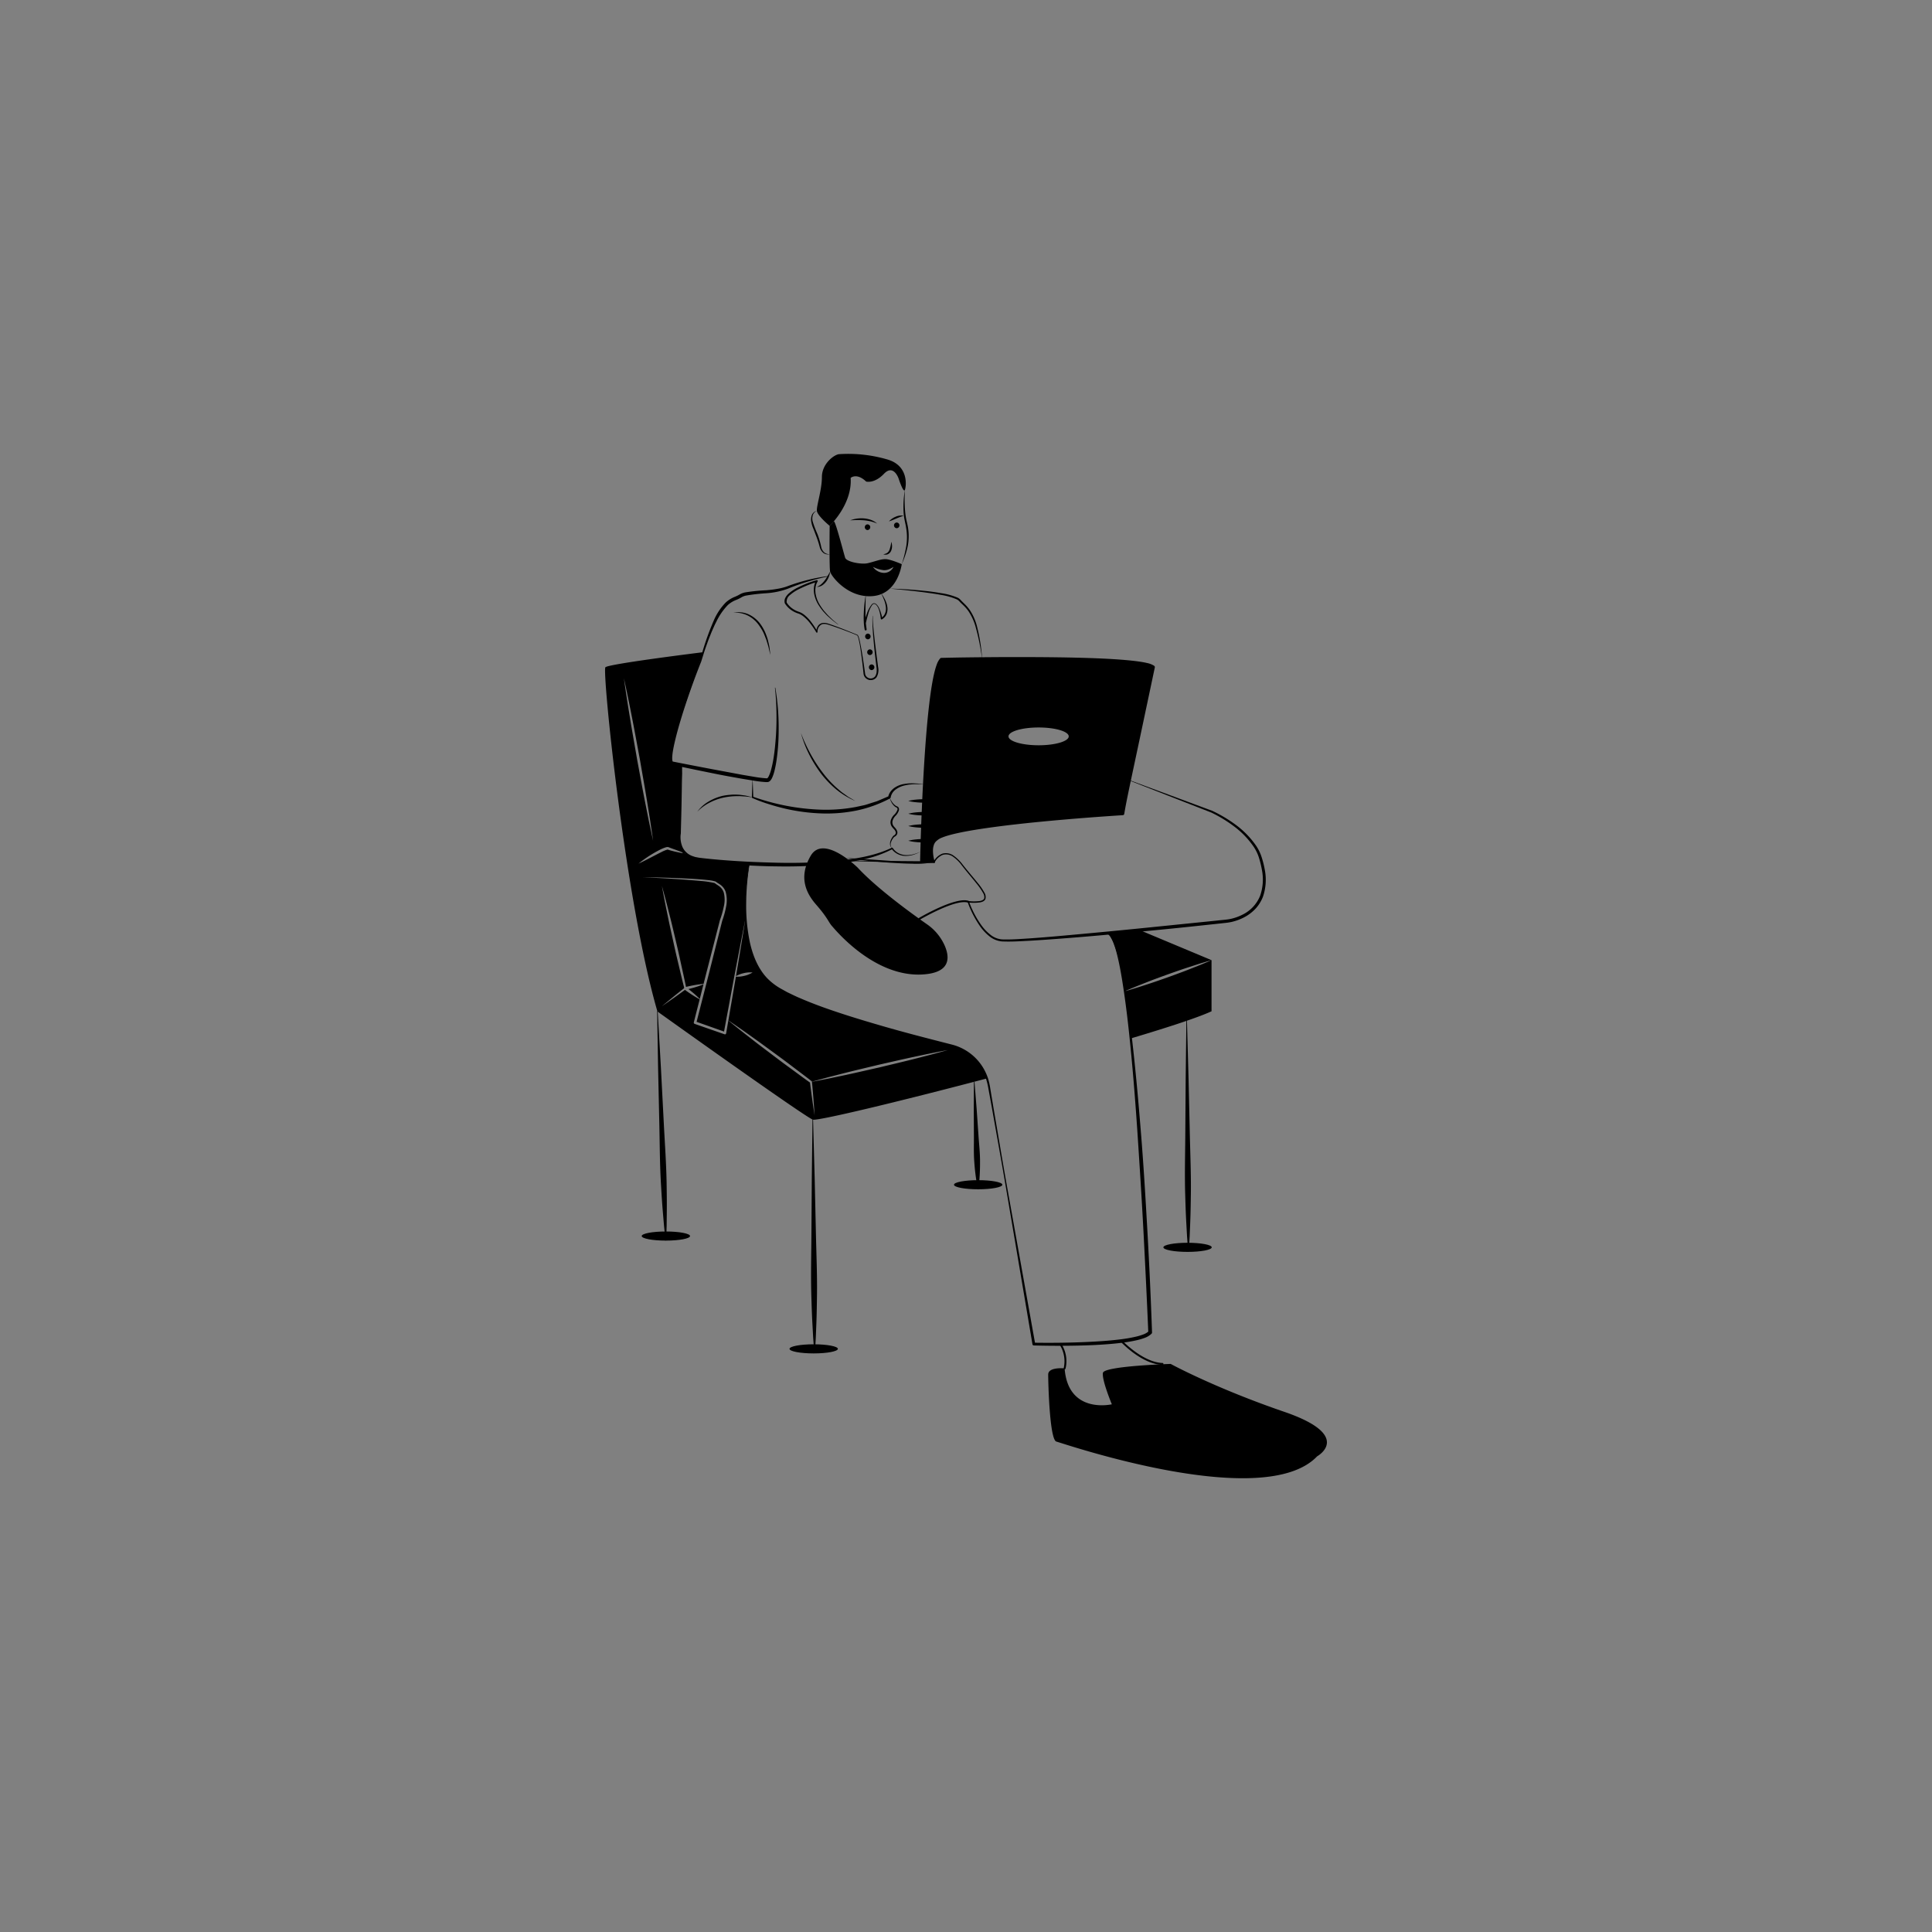 <svg id="SvgjsSvg1001" width="360" height="360" xmlns="http://www.w3.org/2000/svg" version="1.1" xmlns:xlink="http://www.w3.org/1999/xlink" xmlns:svgjs="http://svgjs.com/svgjs"><rect width="100%" height="100%" fill="#808080" stroke="none"/><defs id="SvgjsDefs1002"></defs><g id="SvgjsG1008"><svg xmlns="http://www.w3.org/2000/svg" data-name="Layer 1" viewBox="0 0 700 550" width="360" height="360"><path d="M412.902 261.981l26.06 10.9c-1.35.37-2.68.79-4.02 1.18l-3.97 1.28c-2.65.85-5.28 1.78-7.9 2.71-2.62.95-5.24 1.9-7.83 2.93-2.55 1-5.11 2.02-7.62 3.13-1.4-8.98-3.5-18.57-6.25-20.8zM438.962 272.881v18.52c-4.82 2.24-15.62 5.78-29.25 9.84 0 0-.71-8.26-2.09-17.11 2.65-.74 5.28-1.57 7.88-2.43 2.65-.85 5.28-1.78 7.9-2.71 2.62-.95 5.24-1.9 7.83-2.93l3.88-1.54C436.393 273.971 437.692 273.461 438.962 272.881zM251.953 282.671c.99-.3 1.96-.63 2.92-1.02l-1.33 5.28a43.261 43.261 0 00-4.11-3.57C250.272 283.151 251.123 282.931 251.953 282.671z" fill="#000000" class="color000 svgShape"></path><path d="M340.462 302.891c-13.91-2.24-51.96-14.62-58.81-19.83-5.04-3.84-10.81-10.13-11.56-25.13q-1.649 10.245-3.39 20.49l-.04.24a10.076 10.076 0 012.72-1.05 9.689 9.689 0 013.28-.26 9.546 9.546 0 01-3.05 1.23 9.839 9.839 0 01-2.98.28l-2.73 15.85c2.49 1.69 4.96 3.39 7.4 5.14l3.84 2.74 3.81 2.79c2.54 1.86 5.09 3.7 7.59 5.62 2.5 1.91 5.03 3.77 7.51 5.72l.01.01a.368.368 0 01.11.19c1.92-.55 3.86-1.06 5.79-1.59l6.17-1.58c4.12-1.04 8.25-2 12.37-3 4.15-.93 8.28-1.9 12.43-2.78 4.15-.89 8.3-1.76 12.48-2.52-4.08 1.16-8.2 2.22-12.31 3.26-4.11 1.05-8.25 2-12.37 3.01-4.14.92-8.27 1.89-12.42 2.78l-6.23 1.31c-1.97.38-3.93.78-5.9 1.14 0 .01.02.02.02.03.36 4.03.7 8.06.94 12.1-.63-3.94-1.16-7.89-1.67-11.85-2.53-1.79-5-3.65-7.5-5.47-2.55-1.84-5.05-3.76-7.56-5.65l-3.77-2.85-3.72-2.9c-2.37-1.83-4.71-3.71-7.03-5.61l-.8 4.66a.433.433 0 01-.5.35.184.184 0 01-.07-.02l-10.84-3.77a.483.483 0 01-.3-.56l2.12-8.34a44.6 44.6 0 01-5.32-3.42c-1.33.96-2.64 1.93-3.98 2.88-1.46 1.01-2.9 2.05-4.38 3.05 1.36-1.15 2.74-2.27 4.12-3.4 1.28-1.05 2.58-2.07 3.88-3.1a.583.583 0 01.07-.21c-.77-2.96-1.45-5.94-2.16-8.92-.75-3.08-1.44-6.18-2.11-9.28-.7-3.1-1.37-6.2-1.99-9.32-.65-3.11-1.25-6.22-1.81-9.35.86 3.06 1.68 6.13 2.44 9.21.8 3.07 1.54 6.16 2.26 9.25.74 3.09 1.46 6.18 2.12 9.28.65 2.94 1.31 5.88 1.91 8.83 1.07-.25 2.14-.48 3.22-.67 1.04-.18 2.08-.32 3.14-.41l1.17-4.59 4.76-18.51.01-.03v-.01a33.4 33.4 0 001.41-4.97 10.555 10.555 0 00-.03-5 4.569 4.569 0 00-1.32-2.02 8.951 8.951 0 00-1.02-.74l-.56-.37-.29-.24c-.04-.01-.07-.04-.18-.08a33.121 33.121 0 00-5.1-.75c-6.96-.63-13.95-1-20.93-1.38 3.49.05 6.99.15 10.49.28s6.99.27 10.49.54c.87.07 1.75.15 2.62.25a14.4 14.4 0 012.66.46 1.296 1.296 0 01.4.21l.22.18.54.34a8.929 8.929 0 011.11.78 5.252 5.252 0 011.56 2.3 11.402 11.402 0 01.15 5.38 31.756 31.756 0 01-1.4 5.1l-4.66 18.51-4.62 18.1 9.94 3.52 3.81-20.43q1.935-10.23 3.95-20.45a94.533 94.533 0 011.38-19.6l-18.31-1.92a8.954 8.954 0 01-5-2.11 41.743 41.743 0 01-4.45-.9c-.38-.09-.76-.19-1.14-.31-.19-.06-.38-.12-.58-.19a.258.258 0 00-.07-.02h-.03a1.156 1.156 0 00-.2.04 11.593 11.593 0 00-2.04.86c-1.38.67-2.74 1.41-4.12 2.11-1.37.73-2.771 1.42-4.19 2.08a44.883 44.883 0 017.87-5.09 12.57 12.57 0 012.28-.89 2.13 2.13 0 01.39-.04 1.505 1.505 0 01.46.1c.16.08.34.14.51.21l1.09.4c1.39.49 2.78 1.01 4.16 1.58-1.45-1.38-2.49-3.61-1.88-7.25l.93-24.69-3.75-.77s-2.76.62 2.69-15.12l8.71-25.05s-34.21 4.22-35.45 5.46c-1.24 1.24 7.19 84.8 18.85 124.72 0 0 53.06 37.94 56.28 39.18 1.57.59 30.98-6.46 63.11-14.93C357.592 315.731 354.362 305.131 340.462 302.891zm-112.14-117.37c-.81-4.92-1.59-9.84-2.27-14.78 1.08 4.87 2.06 9.76 3.02 14.65.96 4.89 1.84 9.8 2.76 14.7.84 4.91 1.73 9.82 2.53 14.74l1.19 7.38c.36 2.47.75 4.93 1.08 7.4-.55-2.43-1.04-4.87-1.57-7.31l-1.46-7.34c-.96-4.89-1.83-9.8-2.75-14.7C230.012 195.351 229.123 190.451 228.322 185.521zM320.772 127.581c-1.82 0-4.14.99-6.45 1.49s-7.6-.5-8.1-1.98c-.5-1.49-3.62-13.77-4.13-13.19-.5.58-1.49 1.61-1.49 1.61s-.17 14.96.16 16.57c.34 1.62 6.45 9.72 15.54 8.89 9.09-.83 10.42-11.57 10.42-11.57S322.582 127.581 320.772 127.581zm1.5 4.44a3.709 3.709 0 01-2.23.54 4.944 4.944 0 01-2.15-.68 4.825 4.825 0 01-1.59-1.49 11.32 11.32 0 003.8 1.18 4.417 4.417 0 001.83-.25 9.748 9.748 0 001.81-.93A3.788 3.788 0 01322.272 132.021z" fill="#000000" class="color000 svgShape"></path><path d="M300.602 115.516s8.265-7.769 7.604-17.357c0 0 2.149-1.984 5.62 1.322 0 0 2.975.827 6.447-2.81s5.29 1.653 5.29 1.653 1.818 5.62 2.314 4.133 1.322-8.596-6.116-10.91a50.483 50.483 0 00-17.853-1.984c-1.984.331-6.116 3.637-6.116 8.265s-1.984 10.414-1.818 12.232S300.602 115.516 300.602 115.516zM308.041 113.532a11.353 11.353 0 015.034-.705 10.024 10.024 0 012.52.55 6.931 6.931 0 012.199 1.313 15.28 15.28 0 00-2.356-.799 17.336 17.336 0 00-2.421-.378A34.522 34.522 0 00308.041 113.532zM322.091 113.902a6.622 6.622 0 012.39-1.667 4.648 4.648 0 012.9-.356 27.505 27.505 0 00-2.634.99C323.885 113.224 323.036 113.609 322.091 113.902zM314.322 117.045a1.034 1.034 0 000-2.066 1.034 1.034 0 000 2.066zM324.901 116.384a1.034 1.034 0 000-2.066 1.034 1.034 0 000 2.066z" fill="#000000" class="color000 svgShape"></path><path d="M295.973 110.061a2.611 2.611 0 00-1.507 1.686 4.174 4.174 0 00.004 2.271 41.876 41.876 0 001.699 4.46 30.434 30.434 0 011.372 4.676 3.557 3.557 0 001.055 1.955 2.766 2.766 0 002.17.656 2.79 2.79 0 01-2.383-.393 3.939 3.939 0 01-1.364-2.12 38.366 38.366 0 00-1.495-4.531c-.275-.751-.557-1.501-.857-2.244a10.57 10.57 0 01-.717-2.359 4.542 4.542 0 01.199-2.487A2.648 2.648 0 01295.973 110.061zM322.918 121.301a4.463 4.463 0 01-.034 3.239 2.434 2.434 0 01-1.198 1.266 2.286 2.286 0 01-1.661.014 3.63 3.63 0 001.405-.487 2.509 2.509 0 00.824-1.071A12.1 12.1 0 00322.918 121.301zM327.877 102.457a57.056 57.056 0 00-.014 6.816 31.135 31.135 0 00.389 3.359c.201 1.091.519 2.208.71 3.348a19.417 19.417 0 01-.074 6.907 30.501 30.501 0 01-2.168 6.514 45.863 45.863 0 001.646-6.603 20.17 20.17 0 00-.083-6.705c-.166-1.114-.455-2.2-.648-3.355a22.426 22.426 0 01-.299-3.442A35.104 35.104 0 01327.877 102.457zM300.767 132.083a7.356 7.356 0 01-1.426 3.648 5.782 5.782 0 01-1.47 1.375 3.748 3.748 0 01-1.907.56 7.053 7.053 0 001.592-.995 9.334 9.334 0 001.236-1.355 15.975 15.975 0 001.03-1.559C300.135 133.212 300.459 132.661 300.767 132.083z" fill="#000000" class="color000 svgShape"></path><path d="M300.119,133.849a81.363,81.363,0,0,0-14.682,4.458,28.221,28.221,0,0,1-7.638,1.624,67.848,67.848,0,0,0-7.563.869,5.528,5.528,0,0,0-1.606.625,11.131,11.131,0,0,1-1.807.904,9.727,9.727,0,0,0-3.105,1.874,22.813,22.813,0,0,0-4.219,6.147c-.601,1.118-1.08,2.303-1.608,3.464-.477,1.184-.957,2.37-1.405,3.568-.422,1.208-.87,2.409-1.273,3.626l-1.147,3.672-.003.009-.005.014q-3.586,8.973-6.518,18.195c-.968,3.071-1.883,6.16-2.664,9.273-.385,1.557-.749,3.119-1.021,4.683a21.042,21.042,0,0,0-.285,2.334,7.322,7.322,0,0,0,.018,1.112,1.437,1.437,0,0,0,.225.729l-.284-.145c5.68,1.116,11.364,2.23,17.056,3.281l8.531,1.591,4.269.721a42.132,42.132,0,0,0,4.185.513l.415.004c.001-.023-.01.002.015-.013a.478.478,0,0,1,.094-.074,3.134,3.134,0,0,0,.47-.729,12.771,12.771,0,0,0,.719-1.921,38.359,38.359,0,0,0,.92-4.168c.482-2.827.738-5.7.938-8.574q.271-4.315.176-8.652c-.042-2.888-.214-5.777-.537-8.654a.069.069,0,0,1,.136-.019c.484,2.859.819,5.747,1.023,8.647q.267,4.351.158,8.721a76.024,76.024,0,0,1-.717,8.716,39.484,39.484,0,0,1-.852,4.334,13.973,13.973,0,0,1-.755,2.159,4.328,4.328,0,0,1-.695,1.094c-.102.094-.213.186-.324.272a1.995,1.995,0,0,1-.478.209c-.235.023-.445.022-.67.029a40.627,40.627,0,0,1-4.437-.507l-4.302-.704c-2.857-.506-5.713-1.012-8.557-1.573q-8.529-1.702-17.028-3.524l-.047-.01a.45.45,0,0,1-.237-.136,2.342,2.342,0,0,1-.582-1.499,8.478,8.478,0,0,1,.007-1.303,22.13,22.13,0,0,1,.356-2.457c.314-1.607.721-3.178,1.172-4.734.899-3.112,1.926-6.175,2.984-9.225,1.076-3.044,2.159-6.082,3.273-9.109l3.375-9.071-.008.023a100.022,100.022,0,0,1,5.004-14.636,21.476,21.476,0,0,1,4.33-6.573,10.965,10.965,0,0,1,3.426-2.134,12.398,12.398,0,0,0,1.64-.806,6.662,6.662,0,0,1,1.974-.751,67.409,67.409,0,0,1,7.745-.788c1.269-.112,2.533-.247,3.775-.474a20.917,20.917,0,0,0,3.657-.906,67.075,67.075,0,0,1,14.969-3.758.069.069,0,0,1,.078.058A.072.072,0,0,1,300.119,133.849Z" fill="#000000" class="color000 svgShape"></path><path d="M316.336,148.179a6.593,6.593,0,0,0-.085,1.825c.037.617.077,1.233.135,1.848l.377,3.69c.271,2.459.594,4.912.895,7.368l.478,3.68a5.277,5.277,0,0,1-.554,3.81,2.657,2.657,0,0,1-3.737.436,2.549,2.549,0,0,1-.968-1.779l-.199-1.845c-.277-2.458-.571-4.915-.946-7.358a34.975,34.975,0,0,0-.729-3.625,4.594,4.594,0,0,0-.309-.845.424.424,0,0,0-.288-.244l-.425-.184c-.567-.245-1.142-.475-1.719-.698-2.305-.898-4.626-1.757-6.969-2.544-1.162-.368-2.369-.893-3.485-.525a2.841,2.841,0,0,0-1.6,2.798.245.245,0,0,1-.249.241.248.248,0,0,1-.209-.124,26.945,26.945,0,0,0-2.185-3.232,14.595,14.595,0,0,0-2.71-2.732,5.677,5.677,0,0,0-1.65-.86,9.192,9.192,0,0,1-1.868-.828,8.504,8.504,0,0,1-2.962-2.829.217.217,0,0,1-.023-.052l-.006-.021a2.742,2.742,0,0,1,.25-2.045,5.588,5.588,0,0,1,1.236-1.519,15.247,15.247,0,0,1,3.137-2.073,38.188,38.188,0,0,1,6.909-2.696.312.312,0,0,1,.352.464l-.009.015a5.539,5.539,0,0,0-.727,2.102,8.539,8.539,0,0,0-.092,1.141c.033.382.03.768.098,1.148a11.201,11.201,0,0,0,1.692,4.313,22.385,22.385,0,0,0,1.361,1.921c.532.58,1.032,1.192,1.587,1.753.574.542,1.119,1.119,1.718,1.635l1.823,1.526a.034.034,0,0,1,.007.048.036.036,0,0,1-.049.007l-1.894-1.45c-.625-.492-1.198-1.048-1.801-1.57-.59-.537-1.106-1.151-1.66-1.727a22.684,22.684,0,0,1-1.434-1.928,11.655,11.655,0,0,1-1.859-4.447c-.081-.4-.089-.812-.132-1.219a9.067,9.067,0,0,1,.07-1.231,6.044,6.044,0,0,1,.778-2.378l.343.479a43.741,43.741,0,0,0-6.754,2.722,14.569,14.569,0,0,0-2.98,1.981,2.993,2.993,0,0,0-1.278,2.832l-.03-.073a7.87,7.87,0,0,0,2.674,2.587,8.53,8.53,0,0,0,1.725.786,6.35,6.35,0,0,1,1.825.972,14.144,14.144,0,0,1,2.787,2.897,27.422,27.422,0,0,1,2.158,3.352l-.458.117a4.44,4.44,0,0,1,.479-1.893,2.504,2.504,0,0,1,1.483-1.292c1.337-.386,2.577.22,3.721.589,2.338.826,4.648,1.722,6.942,2.658l1.72.704.429.18a.667.667,0,0,1,.398.336,4.773,4.773,0,0,1,.34.891c.344,1.202.559,2.423.788,3.642.449,2.439.816,4.89,1.162,7.344l.252,1.841a1.996,1.996,0,0,0,.768,1.386,2.059,2.059,0,0,0,2.884-.341,3.651,3.651,0,0,0,.534-1.594,6.404,6.404,0,0,0-.063-1.777l-.438-3.69c-.291-2.46-.524-4.927-.733-7.396-.106-1.234-.193-2.471-.241-3.711-.03-.619-.042-1.24-.05-1.86a6.506,6.506,0,0,1,.18-1.862.034.034,0,0,1,.064.02Z" fill="#000000" class="color000 svgShape"></path><path d="M319.434 140.201a15.339 15.339 0 011.278 2.165c.183.38.316.785.476 1.179a7.652 7.652 0 01.29 1.252 5.194 5.194 0 01-.209 2.601 3.861 3.861 0 01-1.745 2.009.27.27 0 01-.365-.11.266.266 0 01-.031-.097l-.001-.009a15.006 15.006 0 00-.761-3.521 4.333 4.333 0 00-.914-1.514 1.339 1.339 0 00-.729-.374 1.021 1.021 0 00-.687.396 9.702 9.702 0 00-1.461 3.262c-.349 1.158-.641 2.341-.896 3.518l.005-.112.312 2.147a.359.359 0 01-.707.127l-.001-.008a19.52 19.52 0 01-.329-3.062c-.055-1.019-.029-2.036.017-3.049a49.512 49.512 0 01.63-6.041.035.035 0 01.04-.029.035.035 0 01.029.036q-.099 3.03-.098 6.045a35.859 35.859 0 00.416 5.956l-.709.119-.25-2.155-.001-.011a.294.294 0 01.006-.102 31.192 31.192 0 011.07-3.536 10.922 10.922 0 011.746-3.275 1.241 1.241 0 01.874-.453 1.573 1.573 0 01.867.447 4.55 4.55 0 011.02 1.564 15.789 15.789 0 011.066 3.554l-.397-.217a3.539 3.539 0 001.415-1.724 4.633 4.633 0 00.25-2.315c-.021-.399-.145-.789-.206-1.19-.125-.386-.221-.785-.371-1.167-.165-.375-.292-.769-.467-1.144l-.532-1.126a.035.035 0 01.014-.047A.036.036 0 01319.434 140.201zM314.446 156.635a1.034 1.034 0 000-2.066 1.034 1.034 0 000 2.066zM315.19 162.338a1.034 1.034 0 000-2.066 1.034 1.034 0 000 2.066zM315.81 167.793a1.034 1.034 0 000-2.066 1.034 1.034 0 000 2.066zM322.398 138.263c4.13.103 8.255.377 12.369.8 2.059.199 4.109.488 6.153.836a24.72 24.72 0 016.054 1.648 3.583 3.583 0 01.71.464 6.901 6.901 0 01.568.577c.342.369.713.723 1.083 1.087a15.752 15.752 0 012.058 2.385 19.081 19.081 0 012.542 5.72 63.625 63.625 0 011.921 12.252 80.983 80.983 0 00-2.428-12.1 20.025 20.025 0 00-2.548-5.512 15.11 15.11 0 00-2.004-2.273c-.369-.357-.75-.711-1.113-1.095a3.358 3.358 0 00-1.107-.895 24.336 24.336 0 00-5.846-1.641c-2.021-.375-4.062-.647-6.104-.928C330.617 139.056 326.51 138.649 322.398 138.263zM265.723 147.001a8.938 8.938 0 015.648.653 11.031 11.031 0 014.37 3.775 16.697 16.697 0 011.425 2.525 26.941 26.941 0 01.995 2.705c.207.937.463 1.86.627 2.799.108.95.238 1.894.324 2.839-.24-.924-.436-1.85-.654-2.769-.229-.916-.539-1.808-.802-2.709-.352-.869-.664-1.755-1.058-2.599a16.307 16.307 0 00-1.42-2.394 11.037 11.037 0 00-4.039-3.697A10.06 10.06 0 00265.723 147.001zM290.188 190.563c.475 1.264.975 2.515 1.557 3.729.55 1.227 1.154 2.429 1.794 3.609a51.942 51.942 0 004.33 6.764 38.735 38.735 0 005.406 5.912l1.529 1.304c.523.417 1.089.779 1.631 1.175l.816.593c.282.181.578.341.867.513l1.742 1.03a28.364 28.364 0 01-6.927-4.213 35.813 35.813 0 01-5.611-5.9 46.36 46.36 0 01-4.25-6.937A40.322 40.322 0 01290.188 190.563zM247.154 202.241c-.03 4.119-.121 8.237-.188 12.355-.056 4.118-.195 8.234-.289 12.351l-.003.035-.006.038a8.992 8.992 0 00.607 4.861 6.32 6.32 0 003.445 3.23c.391.127.774.274 1.17.389l1.227.237c.849.125 1.726.217 2.593.312q2.608.277 5.226.494c6.979.586 13.98.887 20.978 1.044a187.173 187.173 0 0020.961-.693c6.924-.669 13.958-1.73 20.249-4.743a.278.278 0 01.355.103 5.319 5.319 0 001.994 1.833 6.347 6.347 0 002.677.727 9.944 9.944 0 002.816-.297c.457-.134.914-.274 1.368-.424l1.328-.551-1.299.625c-.447.176-.9.342-1.355.504a9.539 9.539 0 01-2.869.436 6.196 6.196 0 01-5.121-2.591l.354.103a40.326 40.326 0 01-9.951 3.618 92.27 92.27 0 01-10.43 1.773 178.782 178.782 0 01-21.096.902c-7.038-.045-14.064-.492-21.069-1.117q-2.628-.238-5.251-.54c-.877-.104-1.745-.201-2.63-.339l-1.355-.275c-.445-.132-.883-.301-1.323-.452a7.345 7.345 0 01-3.955-3.884 9.93 9.93 0 01-.546-5.465l-.009.073c.218-4.112.391-8.226.647-12.337C246.65 210.464 246.872 206.351 247.154 202.241z" fill="#000000" class="color000 svgShape"></path><path d="M272.668,207.078c.115,2.264.179,4.529.258,6.793l-.155-.236a81.358,81.358,0,0,0,24.787,4.729,58.084,58.084,0,0,0,12.544-.983l3.078-.666c1.017-.258,2.002-.623,3.007-.929l1.504-.47c.49-.186.966-.408,1.451-.61l2.901-1.243-.246.372a4.556,4.556,0,0,1,.789-1.907,5.74,5.74,0,0,1,1.386-1.418,8.458,8.458,0,0,1,3.551-1.45,18.1,18.1,0,0,1,1.877-.228c.628 0,1.254-.054,1.877-.008.623.051,1.248.051,1.863.146l1.844.274-1.856-.104c-.617-.031-1.236-.002-1.851-.007-.616-.004-1.227.092-1.837.133a17.619,17.619,0,0,0-1.794.343,8.654,8.654,0,0,0-3.206,1.509,4.496,4.496,0,0,0-1.725,2.791l-.004.031a.455.455,0,0,1-.242.342,45.939,45.939,0,0,1-12.11,4.388,54.446,54.446,0,0,1-12.841,1.044,69.35,69.35,0,0,1-12.748-1.658c-2.086-.488-4.156-1.04-6.193-1.694a51.49,51.49,0,0,1-6.012-2.252l-.012-.005a.245.245,0,0,1-.144-.231C272.489,211.606,272.554,209.342,272.668,207.078Z" fill="#000000" class="color000 svgShape"></path><path d="M252.664 219.087a13.265 13.265 0 014.043-3.661 18.596 18.596 0 015.101-2.073 22.574 22.574 0 012.733-.381 16.895 16.895 0 012.75-.044c.916.02 1.819.205 2.724.303.893.192 1.779.409 2.654.642-.909-.08-1.8-.23-2.698-.307-.902-.028-1.796-.152-2.693-.108a24.13 24.13 0 00-5.316.567 20.094 20.094 0 00-4.992 1.86A16.883 16.883 0 00252.664 219.087zM322.256 213.871a11.646 11.646 0 00.972 1.719 4.908 4.908 0 001.33 1.352 2.715 2.715 0 00.408.199 1.378 1.378 0 01.509.333 1.259 1.259 0 01.191 1.18 5.008 5.008 0 01-1.074 1.812l-.004.004-.02.019a4.323 4.323 0 00-1.128 1.758 2.232 2.232 0 00.241 1.908c.334.543 1.067 1.073 1.348 1.906a1.595 1.595 0 01-.069 1.342 2.028 2.028 0 01-1.01.827l.092-.063a5.578 5.578 0 00-1.216 1.999 2.547 2.547 0 00-.113 1.156 2.403 2.403 0 00.535 1.061 2.24 2.24 0 01-.697-1.023 2.784 2.784 0 01-.02-1.27 4.199 4.199 0 01.447-1.189 6.563 6.563 0 01.702-1.063.177.177 0 01.059-.047l.033-.016a1.519 1.519 0 00.687-.641 1.058 1.058 0 00.002-.867c-.224-.644-.83-1.043-1.333-1.759a2.856 2.856 0 01-.464-1.194 2.926 2.926 0 01.135-1.27 4.935 4.935 0 011.359-2.02l-.023.023a4.914 4.914 0 00.993-1.55.752.752 0 00-.032-.71.921.921 0 00-.303-.224 3.198 3.198 0 01-.467-.267 4.506 4.506 0 01-1.312-1.575A8.986 8.986 0 01322.256 213.871zM334.571 214.566c-.021.42-.041.833-.062 1.247-.833-.007-1.674-.041-2.507-.131a17.198 17.198 0 01-2.906-.489 17.197 17.197 0 012.906-.489C332.856 214.615 333.717 214.58 334.571 214.566zM334.351 219.202c-.028.42-.041.833-.062 1.24-.764-.014-1.522-.048-2.287-.131a17.199 17.199 0 01-2.906-.489 17.214 17.214 0 012.906-.489C332.788 219.25 333.566 219.215 334.351 219.202zM334.144 223.665c-.014.42-.034.833-.048 1.24-.695-.021-1.398-.055-2.094-.131a17.197 17.197 0 01-2.906-.489 17.214 17.214 0 012.906-.489C332.719 223.72 333.435 223.685 334.144 223.665zM332.002 229.127c.648-.069 1.295-.103 1.935-.124-.021.42-.034.826-.048 1.219-.627-.014-1.26-.048-1.887-.117a17.18 17.18 0 01-2.906-.489A17.213 17.213 0 01332.002 229.127zM310.772 239.378s-12.409-12.265-17.042-4.311-1.448 13.788 1.994 17.724c4.194 4.796 4.404 6.232 5.649 7.653s15.29 18.592 32.796 17.628c10.212-.563 10.038-6.005 8.12-10.442a18.553 18.553 0 00-6.47-7.78C330.227 255.941 317.73 246.89 310.772 239.378z" fill="#000000" class="color000 svgShape"></path><path d="M306.54 235.874c2.668.126 5.33.305 7.991.479l7.98.541c2.657.211 5.318.365 7.977.506 1.329.082 2.66.131 3.99.152.663-.001 1.333.047 1.994-.001l.996-.047.986-.155a31.454 31.454 0 01-7.983.581c-2.674-.032-5.341-.192-8.006-.349-2.662-.209-5.324-.418-7.978-.702C311.831 236.595 309.18 236.282 306.54 235.874zM333.096 258.266a.345.345 0 01-.176-.642c.539-.317 13.257-7.785 18.017-6.232a.344.344 0 01-.215.654c-4.462-1.462-17.322 6.095-17.451 6.172A.345.345 0 01333.096 258.266z" fill="#000000" class="color000 svgShape"></path><path d="M409.136,207.63l.007-0.0.025.005,30,11.118.026.011a49.98,49.98,0,0,1,8.471,5.032,32.087,32.087,0,0,1,6.993,6.989,16.255,16.255,0,0,1,2.344,4.441,34.203,34.203,0,0,1,1.235,4.803,18.892,18.892,0,0,1-.669,9.932,13.687,13.687,0,0,1-2.689,4.3,15.433,15.433,0,0,1-4.027,3.059,18.892,18.892,0,0,1-4.726,1.736,20.777,20.777,0,0,1-2.48.368l-2.435.266c-6.492.694-12.982,1.4-19.48,2.032-12.995,1.272-25.993,2.518-39.02,3.476-3.256.243-6.514.47-9.777.657-3.269.164-6.512.392-9.835.245a8.371,8.371,0,0,1-4.648-1.891,17.469,17.469,0,0,1-3.385-3.641,37.534,37.534,0,0,1-4.486-8.764.26.26,0,0,1,.265-.348l.009.001a16.08,16.08,0,0,0,4.201-.013c.655-.126,1.349-.389,1.539-.945a2.626,2.626,0,0,0-.356-1.863,22.239,22.239,0,0,0-2.393-3.49c-.887-1.115-1.805-2.21-2.716-3.313-.911-1.103-1.816-2.213-2.693-3.347a13.513,13.513,0,0,0-2.976-2.972,4.334,4.334,0,0,0-3.854-.788,5.61,5.61,0,0,0-2.937,2.729l-.007.013a.238.238,0,0,1-.437-.043,14.297,14.297,0,0,1-.698-4.293,6.836,6.836,0,0,1,.348-2.189,3.797,3.797,0,0,1,1.319-1.841l-.035.03a6.311,6.311,0,0,1,1.914-1.151,20.814,20.814,0,0,1,2.04-.728c1.375-.421,2.767-.762,4.164-1.071,2.795-.613,5.61-1.104,8.43-1.551,5.642-.886,11.307-1.586,16.977-2.223,11.342-1.271,22.706-2.282,34.09-3.12l-.495.471c.718-4.534,1.648-8.91,2.527-13.352l2.736-13.266,5.498-26.527.254.694a6.545,6.545,0,0,0-1.973-.711c-.752-.172-1.524-.314-2.305-.428-1.56-.237-3.145-.398-4.73-.539-3.174-.279-6.366-.444-9.559-.588-6.388-.284-12.789-.415-19.191-.491-12.803-.148-25.617-.036-38.421.141l.463-.203a5.857,5.857,0,0,0-.975,1.79c-.262.69-.482,1.411-.68,2.141-.393,1.463-.701,2.963-.979,4.468-.548,3.015-.966,6.064-1.334,9.119-.728,6.113-1.257,12.256-1.713,18.403q-.676,9.225-1.135,18.467c-.34,6.152-.566,12.322-.797,18.481l-0.0.006a.301.301,0,0,1-.308.289l-26.251-.682a.069.069,0,0,1,.002-.138l26.259.213-.308.295c.157-6.174.334-12.337.613-18.509q.373-9.241.959-18.491c.399-6.161.869-12.32,1.542-18.468.341-3.073.73-6.144,1.257-9.205.268-1.53.565-3.058.959-4.579.198-.76.421-1.519.699-2.274a6.918,6.918,0,0,1,1.236-2.244.604.604,0,0,1,.435-.203l.029-.001c6.412-.166,12.82-.224,19.23-.272q9.616-.061,19.233.021c6.412.065,12.825.187,19.24.461,3.208.144,6.415.333,9.623.626,1.604.15,3.208.32,4.815.57.803.121,1.608.271,2.416.46a7.342,7.342,0,0,1,2.498.973.627.627,0,0,1,.264.65l-.01.044L412.789,193.401l-2.817,13.246c-.916,4.405-1.898,8.859-2.634,13.236l-.005.028a.532.532,0,0,1-.49.442c-11.371.732-22.741,1.639-34.079,2.805-5.667.599-11.328,1.263-16.96,2.11-2.814.428-5.623.898-8.403,1.49-1.389.298-2.771.628-4.125,1.033a20.247,20.247,0,0,0-1.991.696,5.892,5.892,0,0,0-1.743,1.018l-.01.009-.026.021a3.267,3.267,0,0,0-1.142,1.583,6.332,6.332,0,0,0-.331,2.02,13.84,13.84,0,0,0,.646,4.132l-.444-.029a6.058,6.058,0,0,1,3.227-2.948,4.773,4.773,0,0,1,4.237.868,14.76,14.76,0,0,1,3.07,3.064c.877,1.124,1.785,2.226,2.7,3.323.915,1.098,1.84,2.189,2.738,3.307a22.612,22.612,0,0,1,2.464,3.563,3.044,3.044,0,0,1,.388,2.248,1.706,1.706,0,0,1-.823.906,3.943,3.943,0,0,1-1.083.366,16.499,16.499,0,0,1-4.35.041l.274-.347a35.362,35.362,0,0,0,4.481,8.576,16.849,16.849,0,0,0,3.298,3.468,7.663,7.663,0,0,0,4.296,1.696c3.201.103,6.484-.16,9.728-.364,3.252-.224,6.503-.489,9.753-.77q19.496-1.729,38.975-3.737l19.479-1.976c1.612-.196,3.281-.272,4.794-.591a17.764,17.764,0,0,0,4.444-1.609,13.025,13.025,0,0,0,6.237-6.758,17.858,17.858,0,0,0,.655-9.367,34.602,34.602,0,0,0-1.156-4.682,15.331,15.331,0,0,0-2.166-4.202,31.23,31.23,0,0,0-6.727-6.87,49.218,49.218,0,0,0-8.28-5.044l.026.011-29.797-11.652.024.004-.007-0a.069.069,0,0,1,0-.138Z" fill="#000000" class="color000 svgShape"></path><path d="M341.101 164.032c-5.042 5.703-7.439 73.318-7.439 73.318H338.456s-2.004-5.937.895-8.031c5.269-5.428 67.457-9.498 67.457-9.498.138-1.192 1.068-5.93 2.335-12.122 3.21-15.766 8.575-40.94 8.575-40.94C412.264 162.544 341.101 164.032 341.101 164.032zm35.209 30.994c-6.027 0-10.91-1.446-10.91-3.223s4.883-3.223 10.91-3.223 10.91 1.446 10.91 3.223S382.337 195.026 376.31 195.026zM271.609 237.921a90.53 90.53 0 00-1.251 14.369 64.69 64.69 0 001.37 14.293c1.054 4.636 2.881 9.216 6.094 12.688a22.126 22.126 0 005.633 4.23l1.562.869c.524.284 1.074.525 1.61.79 1.075.525 2.154 1.042 3.265 1.497 4.401 1.907 8.924 3.554 13.49 5.069 4.562 1.527 9.168 2.929 13.789 4.282 9.237 2.739 18.563 5.125 27.915 7.511a18.578 18.578 0 0111.409 8.832 19.481 19.481 0 011.486 3.373 24.831 24.831 0 01.8 3.577l1.186 7.135c1.632 9.504 3.212 19.017 4.908 28.51l10.191 56.955-.478-.413c7.114.103 14.247.009 21.348-.372 3.55-.189 7.096-.456 10.605-.918a51.168 51.168 0 005.191-.94 20.167 20.167 0 002.472-.753 5.951 5.951 0 002.02-1.19l-.175.479c-.507-12.196-1.114-24.395-1.746-36.588-.64-12.194-1.431-24.378-2.23-36.561-.836-12.18-1.794-24.354-3.111-36.488-.66-6.067-1.435-12.121-2.406-18.142-.495-3.008-1.043-6.01-1.78-8.966a37.803 37.803 0 00-1.331-4.362 13.219 13.219 0 00-.973-2.049 2.82 2.82 0 00-1.611-1.442l-.006-.001a.069.069 0 01.027-.135 2.957 2.957 0 011.75 1.477 13.39 13.39 0 011.036 2.06 38.083 38.083 0 011.44 4.364c.808 2.954 1.425 5.953 1.989 8.959 1.114 6.015 1.914 12.079 2.663 18.144 1.466 12.136 2.572 24.309 3.555 36.489 1.004 12.179 1.724 24.378 2.415 36.576q1.036 18.299 1.672 36.617l.001.022a.629.629 0 01-.176.458 7.061 7.061 0 01-2.538 1.53 21.415 21.415 0 01-2.645.792 52.419 52.419 0 01-5.336.938c-3.566.45-7.14.699-10.712.871-7.148.304-14.289.313-21.436.128a.498.498 0 01-.478-.413L364.425 355.023c-1.612-9.508-3.341-18.995-5.017-28.491l-1.295-7.116a24.044 24.044 0 00-.828-3.463 18.704 18.704 0 00-1.474-3.213 17.696 17.696 0 00-10.976-8.253c-9.379-2.201-18.737-4.619-28.009-7.304-4.641-1.33-9.243-2.801-13.82-4.35-4.576-1.548-9.115-3.23-13.552-5.183-1.118-.465-2.21-.997-3.299-1.536-.543-.272-1.097-.519-1.631-.813l-1.593-.898a22.315 22.315 0 01-5.824-4.486c-3.324-3.704-5.115-8.447-6.122-13.174a60.917 60.917 0 01-1.113-14.465 90.838 90.838 0 011.601-14.388.069.069 0 01.081-.054A.071.071 0 01271.609 237.921zM385.732 420.788s-5.951-.62-5.951 2.232.496 23.68 2.975 24.299 75.13 25.663 94.47 5.331c0 0 13.389-7.439-11.902-16.117s-41.16-17.357-41.16-17.357-24.051.744-24.547 3.223 3.223 11.406 3.223 11.406S386.972 437.524 385.732 420.788z" fill="#000000" class="color000 svgShape"></path><path d="M385.733 421.133a.372.372 0 01-.085-.011.345.345 0 01-.248-.42 11.182 11.182 0 00-1.437-8.444.344.344 0 11.564-.395 11.677 11.677 0 011.539 9.011A.344.344 0 01385.733 421.133zM421.19 419.52l-.012-.001c-7.496-.25-14.824-8.069-15.132-8.401a.344.344 0 11.505-.469c.074.08 7.443 7.941 14.65 8.183a.344.344 0 01-.012.688z" fill="#000000" class="color000 svgShape"></path><path fill="#ffffff" d="M248.312 234.261c-.05-.01-.1-.01-.15-.02l-.06-.06A1.8 1.8 0 01248.312 234.261zM270.092 257.871v.06c.03-.18.06-.35.09-.53C270.152 257.561 270.123 257.711 270.092 257.871zM407.623 284.111v.02c-.04.01-.07.02-.11.03C407.552 284.141 407.582 284.131 407.623 284.111z" class="colorfff svgShape"></path><path d="M238.303 291.476l1.177 20.71 1.074 20.713c.366 6.904.852 13.804.971 20.717.053 3.457.106 6.914.069 10.374l-.057 5.19c-.06 1.732-.082 3.462-.177 5.195a.104.104 0 01-.207.008c-.222-1.721-.371-3.445-.559-5.168l-.44-5.172c-.291-3.448-.493-6.899-.695-10.351-.39-6.903-.415-13.82-.558-20.732l-.455-20.736-.352-20.74a.103.103 0 01.207-.008zM294.589 330.656l.579 21.09.475 21.091c.167 7.03.452 14.06.372 21.092-.047 3.516-.094 7.032-.23 10.549l-.208 5.275c-.11 1.759-.182 3.517-.327 5.276a.104.104 0 01-.207.002c-.172-1.757-.271-3.514-.409-5.27l-.29-5.271c-.191-3.514-.293-7.029-.396-10.544-.19-7.03-.015-14.063.041-21.095l.145-21.096.248-21.096a.103.103 0 01.207-.002z" fill="#000000" class="color000 svgShape"></path><ellipse cx="241.258" cy="372.843" rx="8.761" ry="1.653" fill="#000000" class="color000 svgShape"></ellipse><ellipse cx="294.816" cy="413.714" rx="8.761" ry="1.653" fill="#000000" class="color000 svgShape"></ellipse><path d="M353.081 317.015l.77 9.676.667 9.679c.209 3.227.596 6.447.564 9.683a73.946 73.946 0 01-.572 9.725.105.105 0 01-.207.008 73.866 73.866 0 01-1.287-9.657c-.271-3.225-.122-6.465-.151-9.698l-.048-9.702.055-9.706a.103.103 0 01.207-.008zM430.055 294.858l.577 20.844.473 20.845c.166 6.948.451 13.895.37 20.846-.047 3.475-.094 6.95-.231 10.426l-.208 5.214c-.111 1.738-.182 3.476-.327 5.215a.104.104 0 01-.207.002c-.172-1.736-.271-3.473-.409-5.209l-.29-5.21c-.191-3.473-.293-6.947-.395-10.421-.19-6.948-.014-13.899.043-20.849l.147-20.85.25-20.85a.103.103 0 01.207-.002z" fill="#000000" class="color000 svgShape"></path><ellipse cx="354.408" cy="354.247" rx="8.761" ry="1.653" fill="#000000" class="color000 svgShape"></ellipse><ellipse cx="430.275" cy="376.931" rx="8.761" ry="1.653" fill="#000000" class="color000 svgShape"></ellipse><path d="M338.454,237.693h-4.792a.345.345,0,0,1,0-.689h4.792a.345.345,0,0,1,0,.689Z" fill="#000000" class="color000 svgShape"></path></svg></g></svg>